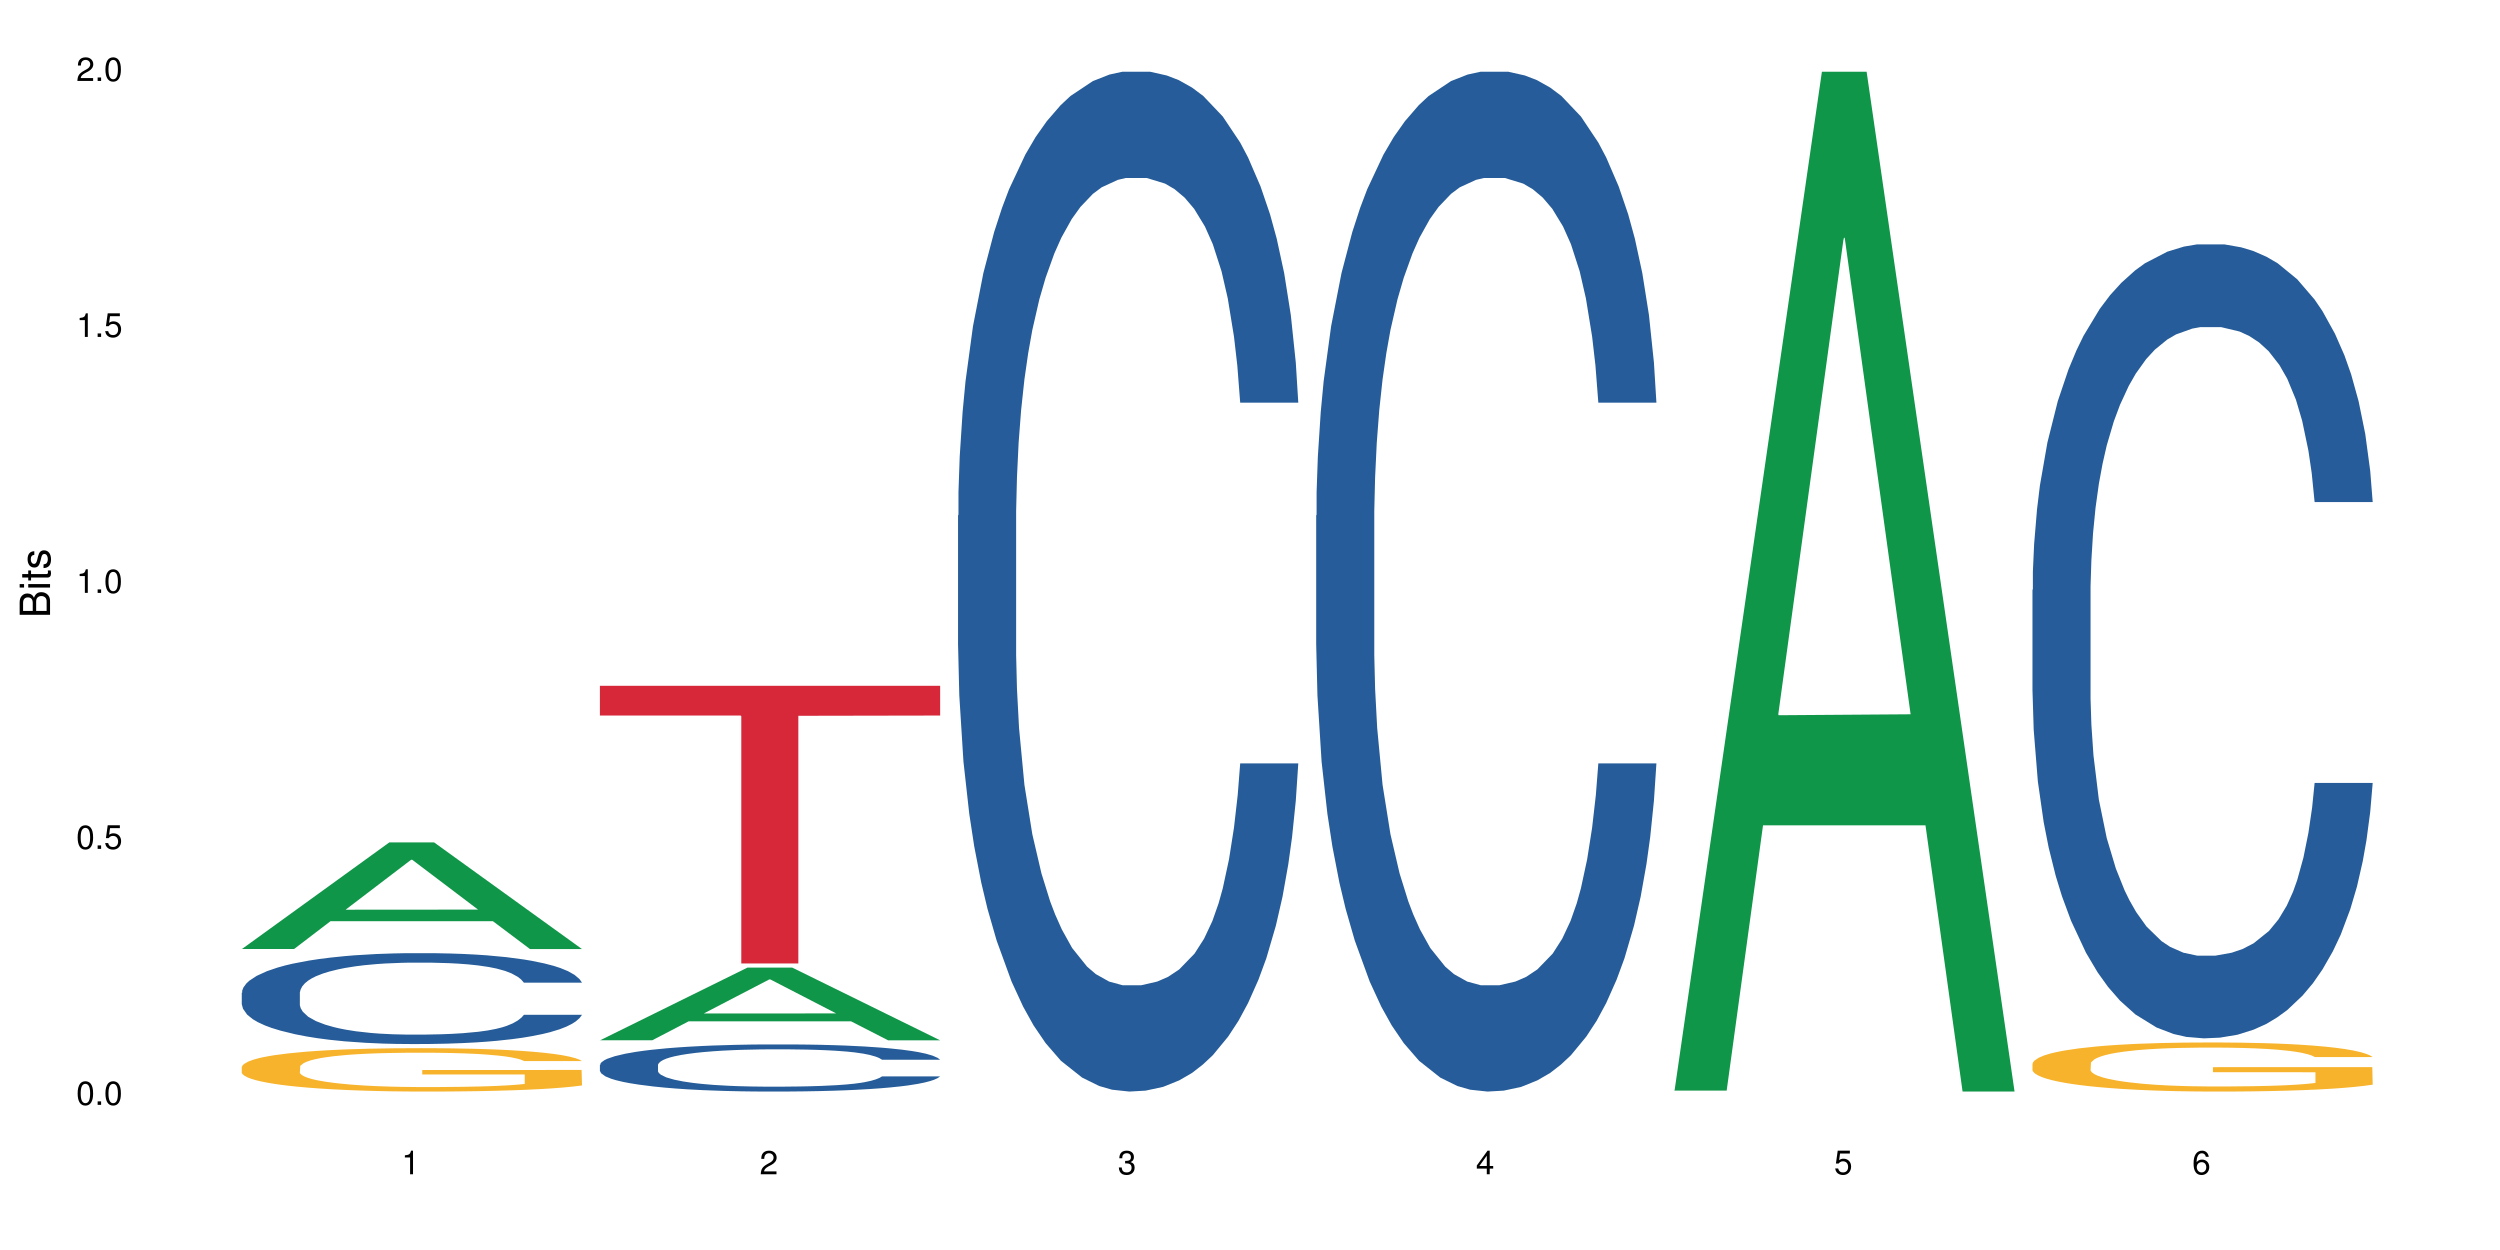 <?xml version="1.0" encoding="UTF-8"?>
<svg xmlns="http://www.w3.org/2000/svg" xmlns:xlink="http://www.w3.org/1999/xlink" width="720pt" height="360pt" viewBox="0 0 720 360" version="1.1">
<defs>
<g>
<symbol overflow="visible" id="glyph0-0">
<path style="stroke:none;" d=""/>
</symbol>
<symbol overflow="visible" id="glyph0-1">
<path style="stroke:none;" d="M 2.641 -6.797 C 2 -6.797 1.422 -6.531 1.078 -6.047 C 0.641 -5.453 0.406 -4.547 0.406 -3.297 C 0.406 -1 1.188 0.219 2.641 0.219 C 4.078 0.219 4.859 -1 4.859 -3.234 C 4.859 -4.562 4.656 -5.438 4.203 -6.047 C 3.844 -6.531 3.281 -6.797 2.641 -6.797 Z M 2.641 -6.047 C 3.547 -6.047 4 -5.125 4 -3.312 C 4 -1.375 3.562 -0.484 2.625 -0.484 C 1.734 -0.484 1.281 -1.422 1.281 -3.281 C 1.281 -5.141 1.734 -6.047 2.641 -6.047 Z M 2.641 -6.047 "/>
</symbol>
<symbol overflow="visible" id="glyph0-2">
<path style="stroke:none;" d="M 1.828 -1 L 0.828 -1 L 0.828 0 L 1.828 0 Z M 1.828 -1 "/>
</symbol>
<symbol overflow="visible" id="glyph0-3">
<path style="stroke:none;" d="M 4.562 -6.797 L 1.062 -6.797 L 0.547 -3.094 L 1.328 -3.094 C 1.719 -3.562 2.047 -3.734 2.578 -3.734 C 3.484 -3.734 4.062 -3.109 4.062 -2.094 C 4.062 -1.125 3.484 -0.531 2.578 -0.531 C 1.828 -0.531 1.375 -0.906 1.188 -1.672 L 0.328 -1.672 C 0.453 -1.109 0.547 -0.844 0.75 -0.594 C 1.125 -0.078 1.828 0.219 2.594 0.219 C 3.969 0.219 4.922 -0.781 4.922 -2.219 C 4.922 -3.562 4.031 -4.484 2.719 -4.484 C 2.25 -4.484 1.859 -4.359 1.469 -4.062 L 1.734 -5.969 L 4.562 -5.969 Z M 4.562 -6.797 "/>
</symbol>
<symbol overflow="visible" id="glyph0-4">
<path style="stroke:none;" d="M 2.484 -4.844 L 2.484 0 L 3.328 0 L 3.328 -6.797 L 2.766 -6.797 C 2.469 -5.75 2.281 -5.609 0.984 -5.453 L 0.984 -4.844 Z M 2.484 -4.844 "/>
</symbol>
<symbol overflow="visible" id="glyph0-5">
<path style="stroke:none;" d="M 4.859 -0.828 L 1.281 -0.828 C 1.359 -1.391 1.672 -1.75 2.5 -2.234 L 3.469 -2.75 C 4.406 -3.266 4.906 -3.969 4.906 -4.812 C 4.906 -5.375 4.672 -5.906 4.266 -6.266 C 3.859 -6.625 3.375 -6.797 2.719 -6.797 C 1.859 -6.797 1.219 -6.5 0.844 -5.922 C 0.609 -5.562 0.5 -5.125 0.484 -4.438 L 1.328 -4.438 C 1.359 -4.906 1.406 -5.188 1.531 -5.406 C 1.75 -5.812 2.188 -6.062 2.703 -6.062 C 3.469 -6.062 4.031 -5.516 4.031 -4.781 C 4.031 -4.25 3.719 -3.797 3.125 -3.438 L 2.234 -2.938 C 0.812 -2.141 0.406 -1.5 0.328 0 L 4.859 0 Z M 4.859 -0.828 "/>
</symbol>
<symbol overflow="visible" id="glyph0-6">
<path style="stroke:none;" d="M 2.125 -3.125 L 2.578 -3.125 C 3.516 -3.125 3.984 -2.703 3.984 -1.891 C 3.984 -1.031 3.469 -0.531 2.578 -0.531 C 1.656 -0.531 1.203 -0.984 1.156 -1.969 L 0.312 -1.969 C 0.344 -1.422 0.438 -1.078 0.609 -0.766 C 0.953 -0.109 1.625 0.219 2.547 0.219 C 3.953 0.219 4.859 -0.609 4.859 -1.906 C 4.859 -2.766 4.516 -3.25 3.703 -3.516 C 4.344 -3.766 4.656 -4.25 4.656 -4.938 C 4.656 -6.109 3.875 -6.797 2.578 -6.797 C 1.203 -6.797 0.484 -6.047 0.453 -4.609 L 1.297 -4.609 C 1.312 -5.016 1.344 -5.25 1.453 -5.453 C 1.641 -5.828 2.062 -6.062 2.594 -6.062 C 3.344 -6.062 3.797 -5.625 3.797 -4.906 C 3.797 -4.422 3.609 -4.141 3.25 -3.984 C 3.016 -3.891 2.719 -3.844 2.125 -3.844 Z M 2.125 -3.125 "/>
</symbol>
<symbol overflow="visible" id="glyph0-7">
<path style="stroke:none;" d="M 3.141 -1.625 L 3.141 0 L 3.984 0 L 3.984 -1.625 L 4.984 -1.625 L 4.984 -2.391 L 3.984 -2.391 L 3.984 -6.797 L 3.359 -6.797 L 0.266 -2.516 L 0.266 -1.625 Z M 3.141 -2.391 L 1 -2.391 L 3.141 -5.359 Z M 3.141 -2.391 "/>
</symbol>
<symbol overflow="visible" id="glyph0-8">
<path style="stroke:none;" d="M 4.781 -5.031 C 4.609 -6.141 3.891 -6.797 2.844 -6.797 C 2.094 -6.797 1.422 -6.438 1.031 -5.828 C 0.609 -5.172 0.406 -4.344 0.406 -3.094 C 0.406 -1.953 0.578 -1.234 0.984 -0.625 C 1.359 -0.078 1.953 0.219 2.703 0.219 C 3.984 0.219 4.922 -0.734 4.922 -2.078 C 4.922 -3.344 4.062 -4.234 2.844 -4.234 C 2.172 -4.234 1.641 -3.969 1.281 -3.469 C 1.281 -5.125 1.828 -6.047 2.797 -6.047 C 3.391 -6.047 3.797 -5.672 3.938 -5.031 Z M 2.734 -3.484 C 3.547 -3.484 4.062 -2.922 4.062 -2 C 4.062 -1.156 3.484 -0.531 2.703 -0.531 C 1.922 -0.531 1.328 -1.188 1.328 -2.047 C 1.328 -2.891 1.906 -3.484 2.734 -3.484 Z M 2.734 -3.484 "/>
</symbol>
<symbol overflow="visible" id="glyph1-0">
<path style="stroke:none;" d=""/>
</symbol>
<symbol overflow="visible" id="glyph1-1">
<path style="stroke:none;" d="M 0 -0.953 L 0 -4.891 C 0 -5.719 -0.234 -6.344 -0.734 -6.797 C -1.188 -7.234 -1.812 -7.469 -2.5 -7.469 C -3.547 -7.469 -4.188 -7 -4.625 -5.875 C -4.984 -6.672 -5.641 -7.094 -6.531 -7.094 C -7.156 -7.094 -7.734 -6.859 -8.141 -6.391 C -8.562 -5.938 -8.75 -5.344 -8.75 -4.5 L -8.75 -0.953 Z M -4.984 -2.062 L -7.766 -2.062 L -7.766 -4.219 C -7.766 -4.844 -7.688 -5.203 -7.453 -5.5 C -7.219 -5.812 -6.859 -5.969 -6.375 -5.969 C -5.906 -5.969 -5.531 -5.812 -5.297 -5.5 C -5.062 -5.203 -4.984 -4.844 -4.984 -4.219 Z M -0.984 -2.062 L -4 -2.062 L -4 -4.781 C -4 -5.328 -3.859 -5.688 -3.578 -5.953 C -3.297 -6.219 -2.922 -6.359 -2.484 -6.359 C -2.062 -6.359 -1.688 -6.219 -1.406 -5.953 C -1.109 -5.688 -0.984 -5.328 -0.984 -4.781 Z M -0.984 -2.062 "/>
</symbol>
<symbol overflow="visible" id="glyph1-2">
<path style="stroke:none;" d="M -6.281 -1.797 L -6.281 -0.797 L 0 -0.797 L 0 -1.797 Z M -8.75 -1.797 L -8.75 -0.797 L -7.484 -0.797 L -7.484 -1.797 Z M -8.75 -1.797 "/>
</symbol>
<symbol overflow="visible" id="glyph1-3">
<path style="stroke:none;" d="M -6.281 -3.047 L -6.281 -2.016 L -8.016 -2.016 L -8.016 -1.016 L -6.281 -1.016 L -6.281 -0.172 L -5.469 -0.172 L -5.469 -1.016 L -0.719 -1.016 C -0.078 -1.016 0.281 -1.453 0.281 -2.234 C 0.281 -2.469 0.25 -2.719 0.188 -3.047 L -0.641 -3.047 C -0.609 -2.922 -0.594 -2.766 -0.594 -2.562 C -0.594 -2.141 -0.719 -2.016 -1.156 -2.016 L -5.469 -2.016 L -5.469 -3.047 Z M -6.281 -3.047 "/>
</symbol>
<symbol overflow="visible" id="glyph1-4">
<path style="stroke:none;" d="M -4.531 -5.25 C -5.766 -5.25 -6.469 -4.422 -6.469 -2.969 C -6.469 -1.516 -5.719 -0.562 -4.547 -0.562 C -3.562 -0.562 -3.094 -1.062 -2.734 -2.562 L -2.516 -3.484 C -2.344 -4.188 -2.094 -4.469 -1.625 -4.469 C -1.047 -4.469 -0.641 -3.875 -0.641 -3 C -0.641 -2.453 -0.797 -2 -1.062 -1.75 C -1.25 -1.594 -1.422 -1.531 -1.875 -1.469 L -1.875 -0.406 C -0.422 -0.453 0.281 -1.266 0.281 -2.922 C 0.281 -4.5 -0.5 -5.516 -1.719 -5.516 C -2.656 -5.516 -3.172 -4.984 -3.469 -3.734 L -3.703 -2.766 C -3.891 -1.953 -4.156 -1.609 -4.594 -1.609 C -5.172 -1.609 -5.547 -2.125 -5.547 -2.938 C -5.547 -3.75 -5.203 -4.172 -4.531 -4.203 Z M -4.531 -5.25 "/>
</symbol>
</g>
</defs>
<g id="surface6463">
<rect x="0" y="0" width="720" height="360" style="fill:rgb(100%,100%,100%);fill-opacity:1;stroke:none;"/>
<path style=" stroke:none;fill-rule:nonzero;fill:rgb(6.275%,58.824%,28.235%);fill-opacity:1;" d="M 69.629 273.309 L 69.734 273.277 L 112.133 242.602 L 125.008 242.602 L 167.617 273.336 L 152.645 273.336 L 141.969 265.312 L 95.172 265.312 L 84.703 273.309 L 69.629 273.309 L 99.676 261.996 L 137.676 261.965 L 118.727 247.621 L 118.52 247.594 L 118.309 247.68 L 99.57 261.965 L 99.676 261.996 Z M 69.629 273.309 "/>
<path style=" stroke:none;fill-rule:nonzero;fill:rgb(14.51%,36.078%,60%);fill-opacity:1;" d="M 69.629 285.906 L 69.75 285.883 L 69.75 285.309 L 70.105 284.398 L 70.945 283.25 L 71.781 282.461 L 73.93 281.047 L 76.918 279.684 L 80.027 278.633 L 82.297 278.008 L 84.328 277.531 L 88.988 276.645 L 91.977 276.191 L 95.203 275.785 L 99.145 275.379 L 102.012 275.137 L 108.465 274.754 L 113.246 274.59 L 116.949 274.516 L 124.957 274.516 L 129.734 274.613 L 133.203 274.73 L 137.023 274.922 L 140.25 275.137 L 145.867 275.664 L 150.887 276.336 L 153.156 276.719 L 156.742 277.461 L 159.492 278.176 L 161.402 278.801 L 163.555 279.684 L 165.465 280.762 L 166.898 281.98 L 167.617 283.012 L 150.887 283.012 L 150.051 282.055 L 149.094 281.312 L 147.301 280.332 L 145.508 279.637 L 143 278.941 L 140.73 278.488 L 137.621 278.035 L 134.875 277.746 L 132.008 277.531 L 129.258 277.387 L 124 277.242 L 117.906 277.242 L 115.637 277.293 L 110.977 277.484 L 108.465 277.652 L 104.879 277.984 L 102.371 278.297 L 99.383 278.773 L 97.352 279.184 L 94.844 279.805 L 93.051 280.355 L 91.02 281.145 L 89.824 281.742 L 88.75 282.414 L 87.793 283.203 L 87.074 284.039 L 86.598 284.926 L 86.359 285.785 L 86.359 289.496 L 86.598 290.355 L 87.195 291.359 L 88.75 292.82 L 91.02 294.09 L 93.648 295.094 L 96.156 295.812 L 97.59 296.148 L 99.504 296.531 L 102.492 297.008 L 106.793 297.488 L 109.301 297.68 L 113.125 297.871 L 117.07 297.965 L 122.328 297.965 L 126.988 297.871 L 130.094 297.75 L 133.32 297.559 L 137.742 297.152 L 140.492 296.77 L 142.879 296.312 L 144.672 295.859 L 145.867 295.477 L 147.66 294.734 L 149.094 293.922 L 150.168 293.082 L 150.887 292.27 L 167.617 292.27 L 166.898 293.227 L 165.824 294.16 L 164.75 294.855 L 163.074 295.691 L 161.164 296.434 L 158.414 297.27 L 156.145 297.82 L 153.156 298.418 L 150.41 298.875 L 147.422 299.281 L 143 299.758 L 140.133 300 L 137.023 300.215 L 133.32 300.406 L 128.66 300.574 L 123.641 300.668 L 118.98 300.691 L 113.961 300.645 L 110.258 300.551 L 105.359 300.332 L 99.266 299.902 L 94.844 299.449 L 91.379 298.992 L 88.391 298.516 L 85.043 297.871 L 80.742 296.816 L 78.113 296.004 L 76.32 295.332 L 74.289 294.398 L 72.855 293.562 L 71.184 292.223 L 69.988 290.523 L 69.629 289.207 Z M 69.629 285.906 "/>
<path style=" stroke:none;fill-rule:nonzero;fill:rgb(96.863%,70.196%,16.863%);fill-opacity:1;" d="M 69.629 307.227 L 69.75 307.215 L 69.75 306.984 L 70.227 306.473 L 71.422 305.766 L 72.977 305.184 L 74.648 304.727 L 75.723 304.484 L 77.516 304.145 L 79.07 303.891 L 83.012 303.379 L 88.031 302.898 L 90.781 302.695 L 93.887 302.5 L 98.309 302.281 L 100.34 302.203 L 106.555 302.02 L 113.605 301.906 L 121.371 301.871 L 124.957 301.883 L 129.855 301.93 L 136.547 302.055 L 140.371 302.168 L 143.359 302.281 L 146.465 302.43 L 150.289 302.66 L 153.875 302.934 L 156.742 303.207 L 159.609 303.551 L 162 303.914 L 164.031 304.316 L 165.824 304.793 L 166.898 305.195 L 167.617 305.594 L 151.008 305.594 L 150.051 305.195 L 148.977 304.887 L 147.184 304.508 L 145.391 304.234 L 143.598 304.02 L 140.25 303.723 L 137.383 303.539 L 133.801 303.379 L 130.332 303.277 L 126.391 303.207 L 124 303.184 L 117.668 303.184 L 111.93 303.266 L 108.586 303.355 L 106.195 303.449 L 102.848 303.617 L 100.816 303.754 L 99.621 303.848 L 96.039 304.199 L 93.648 304.52 L 92.332 304.738 L 90.66 305.078 L 89.465 305.387 L 88.152 305.844 L 87.434 306.188 L 86.477 306.965 L 86.359 309.016 L 86.719 309.453 L 87.434 309.918 L 88.391 310.328 L 89.824 310.766 L 91.258 311.094 L 93.77 311.539 L 95.918 311.836 L 97.59 312.031 L 100.816 312.34 L 102.133 312.441 L 105.238 312.648 L 108.465 312.809 L 112.41 312.945 L 115.395 313.012 L 120.176 313.07 L 126.27 313.07 L 133.441 313 L 137.98 312.91 L 141.09 312.816 L 143.121 312.738 L 145.629 312.613 L 147.422 312.5 L 149.094 312.375 L 151.125 312.18 L 151.125 309.453 L 121.609 309.441 L 121.609 308.16 L 167.496 308.148 L 167.617 312.613 L 165.105 312.922 L 162 313.219 L 159.012 313.445 L 155.906 313.641 L 151.484 313.855 L 147.898 313.992 L 142.402 314.152 L 137.383 314.258 L 132.125 314.324 L 127.465 314.359 L 121.969 314.371 L 117.07 314.348 L 111.812 314.281 L 107.629 314.188 L 103.805 314.074 L 99.98 313.926 L 95.203 313.688 L 92.094 313.492 L 88.867 313.254 L 85.641 312.965 L 82.773 312.66 L 80.863 312.418 L 78.949 312.145 L 76.918 311.801 L 75.008 311.414 L 73.574 311.062 L 72.258 310.66 L 71.301 310.285 L 70.348 309.77 L 69.867 309.359 L 69.629 309.008 Z M 69.629 307.227 "/>
<path style=" stroke:none;fill-rule:nonzero;fill:rgb(6.275%,58.824%,28.235%);fill-opacity:1;" d="M 172.773 299.598 L 172.879 299.578 L 215.277 278.664 L 228.152 278.664 L 270.762 299.617 L 255.789 299.617 L 245.113 294.148 L 198.316 294.148 L 187.848 299.598 L 172.773 299.598 L 202.82 291.887 L 240.82 291.863 L 221.871 282.086 L 221.664 282.066 L 221.453 282.125 L 202.715 291.863 L 202.82 291.887 Z M 172.773 299.598 "/>
<path style=" stroke:none;fill-rule:nonzero;fill:rgb(14.51%,36.078%,60%);fill-opacity:1;" d="M 172.773 306.703 L 172.895 306.691 L 172.895 306.391 L 173.25 305.922 L 174.09 305.324 L 174.926 304.914 L 177.074 304.184 L 180.062 303.477 L 183.168 302.93 L 185.441 302.609 L 187.473 302.359 L 192.133 301.898 L 195.121 301.664 L 198.344 301.453 L 202.289 301.242 L 205.156 301.117 L 211.609 300.922 L 216.391 300.832 L 220.094 300.797 L 228.102 300.797 L 232.879 300.844 L 236.344 300.906 L 240.168 301.008 L 243.395 301.117 L 249.012 301.391 L 254.031 301.738 L 256.301 301.938 L 259.887 302.32 L 262.633 302.695 L 264.547 303.016 L 266.699 303.477 L 268.609 304.035 L 270.043 304.668 L 270.762 305.199 L 254.031 305.199 L 253.195 304.703 L 252.238 304.32 L 250.445 303.812 L 248.652 303.453 L 246.145 303.09 L 243.875 302.855 L 240.766 302.621 L 238.02 302.473 L 235.152 302.359 L 232.402 302.285 L 227.145 302.211 L 221.051 302.211 L 218.781 302.234 L 214.121 302.336 L 211.609 302.422 L 208.023 302.594 L 205.516 302.758 L 202.527 303.004 L 200.496 303.215 L 197.988 303.539 L 196.195 303.824 L 194.164 304.234 L 192.969 304.543 L 191.895 304.891 L 190.938 305.301 L 190.219 305.734 L 189.742 306.195 L 189.504 306.641 L 189.504 308.562 L 189.742 309.012 L 190.34 309.531 L 191.895 310.289 L 194.164 310.945 L 196.793 311.469 L 199.301 311.84 L 200.734 312.012 L 202.648 312.211 L 205.637 312.461 L 209.938 312.707 L 212.445 312.809 L 216.27 312.906 L 220.215 312.957 L 225.473 312.957 L 230.133 312.906 L 233.238 312.844 L 236.465 312.746 L 240.887 312.535 L 243.637 312.336 L 246.023 312.102 L 247.816 311.863 L 249.012 311.664 L 250.805 311.281 L 252.238 310.859 L 253.312 310.426 L 254.031 310.004 L 270.762 310.004 L 270.043 310.5 L 268.969 310.984 L 267.891 311.344 L 266.219 311.777 L 264.309 312.16 L 261.559 312.598 L 259.289 312.883 L 256.301 313.191 L 253.555 313.426 L 250.566 313.637 L 246.145 313.887 L 243.277 314.012 L 240.168 314.121 L 236.465 314.223 L 231.805 314.309 L 226.785 314.359 L 222.125 314.371 L 217.105 314.348 L 213.402 314.297 L 208.504 314.184 L 202.41 313.961 L 197.988 313.727 L 194.523 313.488 L 191.535 313.242 L 188.188 312.906 L 183.887 312.359 L 181.258 311.938 L 179.465 311.59 L 177.434 311.105 L 176 310.672 L 174.328 309.977 L 173.133 309.098 L 172.773 308.414 Z M 172.773 306.703 "/>
<path style=" stroke:none;fill-rule:nonzero;fill:rgb(83.922%,15.686%,22.353%);fill-opacity:1;" d="M 172.773 197.516 L 270.762 197.516 L 270.762 206.074 L 229.922 206.152 L 229.922 277.484 L 213.492 277.484 L 213.492 206.227 L 213.254 206.074 L 172.773 206.074 Z M 172.773 197.516 "/>
<path style=" stroke:none;fill-rule:nonzero;fill:rgb(14.51%,36.078%,60%);fill-opacity:1;" d="M 275.918 148.457 L 276.039 148.188 L 276.039 141.742 L 276.395 131.543 L 277.23 118.656 L 278.07 109.797 L 280.219 93.957 L 283.207 78.652 L 286.312 66.84 L 288.586 59.859 L 290.617 54.492 L 295.277 44.559 L 298.262 39.457 L 301.488 34.891 L 305.434 30.328 L 308.301 27.645 L 314.754 23.348 L 319.535 21.469 L 323.238 20.664 L 331.246 20.664 L 336.023 21.738 L 339.488 23.078 L 343.312 25.227 L 346.539 27.645 L 352.156 33.551 L 357.176 41.066 L 359.445 45.363 L 363.031 53.684 L 365.777 61.738 L 367.691 68.719 L 369.84 78.652 L 371.754 90.734 L 373.188 104.426 L 373.906 115.969 L 357.176 115.969 L 356.34 105.23 L 355.383 96.91 L 353.59 85.902 L 351.797 78.117 L 349.289 70.332 L 347.02 65.23 L 343.91 60.129 L 341.164 56.906 L 338.293 54.492 L 335.547 52.879 L 330.289 51.27 L 324.195 51.27 L 321.922 51.805 L 317.262 53.953 L 314.754 55.832 L 311.168 59.59 L 308.66 63.082 L 305.672 68.449 L 303.641 73.016 L 301.133 79.996 L 299.34 86.172 L 297.309 95.031 L 296.113 101.742 L 295.035 109.258 L 294.082 118.117 L 293.363 127.516 L 292.887 137.449 L 292.648 147.113 L 292.648 188.727 L 292.887 198.391 L 293.484 209.668 L 295.035 226.043 L 297.309 240.273 L 299.938 251.547 L 302.445 259.602 L 303.879 263.359 L 305.793 267.656 L 308.777 273.027 L 313.082 278.395 L 315.59 280.543 L 319.414 282.691 L 323.359 283.766 L 328.617 283.766 L 333.277 282.691 L 336.383 281.348 L 339.609 279.199 L 344.031 274.637 L 346.777 270.34 L 349.168 265.242 L 350.961 260.141 L 352.156 255.844 L 353.949 247.52 L 355.383 238.395 L 356.457 228.996 L 357.176 219.867 L 373.906 219.867 L 373.188 230.609 L 372.113 241.078 L 371.035 248.863 L 369.363 258.262 L 367.453 266.582 L 364.703 275.98 L 362.434 282.152 L 359.445 288.867 L 356.695 293.969 L 353.711 298.531 L 349.289 303.898 L 346.422 306.586 L 343.312 309 L 339.609 311.148 L 334.949 313.027 L 329.93 314.102 L 325.27 314.371 L 320.25 313.832 L 316.547 312.762 L 311.648 310.344 L 305.551 305.512 L 301.133 300.41 L 297.664 295.309 L 294.68 289.941 L 291.332 282.691 L 287.031 270.879 L 284.402 261.75 L 282.609 254.234 L 280.578 243.762 L 279.145 234.367 L 277.473 219.332 L 276.277 200.27 L 275.918 185.504 Z M 275.918 148.457 "/>
<path style=" stroke:none;fill-rule:nonzero;fill:rgb(14.51%,36.078%,60%);fill-opacity:1;" d="M 379.062 148.457 L 379.18 148.188 L 379.18 141.742 L 379.539 131.543 L 380.375 118.656 L 381.211 109.797 L 383.363 93.957 L 386.352 78.652 L 389.457 66.84 L 391.727 59.859 L 393.762 54.492 L 398.422 44.559 L 401.406 39.457 L 404.633 34.891 L 408.578 30.328 L 411.445 27.645 L 417.898 23.348 L 422.68 21.469 L 426.383 20.664 L 434.387 20.664 L 439.168 21.738 L 442.633 23.078 L 446.457 25.227 L 449.684 27.645 L 455.301 33.551 L 460.32 41.066 L 462.59 45.363 L 466.176 53.684 L 468.922 61.738 L 470.836 68.719 L 472.984 78.652 L 474.898 90.734 L 476.332 104.426 L 477.047 115.969 L 460.32 115.969 L 459.484 105.23 L 458.527 96.91 L 456.734 85.902 L 454.941 78.117 L 452.434 70.332 L 450.16 65.23 L 447.055 60.129 L 444.309 56.906 L 441.438 54.492 L 438.691 52.879 L 433.434 51.27 L 427.34 51.27 L 425.066 51.805 L 420.406 53.953 L 417.898 55.832 L 414.312 59.59 L 411.805 63.082 L 408.816 68.449 L 406.785 73.016 L 404.277 79.996 L 402.484 86.172 L 400.453 95.031 L 399.258 101.742 L 398.18 109.258 L 397.227 118.117 L 396.508 127.516 L 396.031 137.449 L 395.793 147.113 L 395.793 188.727 L 396.031 198.391 L 396.629 209.668 L 398.18 226.043 L 400.453 240.273 L 403.082 251.547 L 405.59 259.602 L 407.023 263.359 L 408.938 267.656 L 411.922 273.027 L 416.227 278.395 L 418.734 280.543 L 422.559 282.691 L 426.5 283.766 L 431.758 283.766 L 436.422 282.691 L 439.527 281.348 L 442.754 279.199 L 447.176 274.637 L 449.922 270.34 L 452.312 265.242 L 454.105 260.141 L 455.301 255.844 L 457.094 247.52 L 458.527 238.395 L 459.602 228.996 L 460.32 219.867 L 477.047 219.867 L 476.332 230.609 L 475.258 241.078 L 474.18 248.863 L 472.508 258.262 L 470.598 266.582 L 467.848 275.98 L 465.578 282.152 L 462.59 288.867 L 459.84 293.969 L 456.855 298.531 L 452.434 303.898 L 449.566 306.586 L 446.457 309 L 442.754 311.148 L 438.094 313.027 L 433.074 314.102 L 428.414 314.371 L 423.395 313.832 L 419.691 312.762 L 414.793 310.344 L 408.695 305.512 L 404.277 300.41 L 400.809 295.309 L 397.824 289.941 L 394.477 282.691 L 390.176 270.879 L 387.547 261.75 L 385.754 254.234 L 383.723 243.762 L 382.289 234.367 L 380.617 219.332 L 379.422 200.27 L 379.062 185.504 Z M 379.062 148.457 "/>
<path style=" stroke:none;fill-rule:nonzero;fill:rgb(6.275%,58.824%,28.235%);fill-opacity:1;" d="M 482.207 314.094 L 482.312 313.82 L 524.707 20.664 L 537.586 20.664 L 580.191 314.371 L 565.223 314.371 L 554.543 237.703 L 507.75 237.703 L 497.281 314.094 L 482.207 314.094 L 512.25 205.988 L 550.254 205.711 L 531.305 68.648 L 531.094 68.375 L 530.887 69.199 L 512.145 205.711 L 512.25 205.988 Z M 482.207 314.094 "/>
<path style=" stroke:none;fill-rule:nonzero;fill:rgb(14.51%,36.078%,60%);fill-opacity:1;" d="M 585.352 169.883 L 585.469 169.672 L 585.469 164.656 L 585.828 156.715 L 586.664 146.684 L 587.5 139.785 L 589.652 127.453 L 592.641 115.539 L 595.746 106.344 L 598.016 100.91 L 600.047 96.73 L 604.707 88.996 L 607.695 85.023 L 610.922 81.473 L 614.867 77.918 L 617.734 75.828 L 624.188 72.484 L 628.965 71.02 L 632.672 70.395 L 640.676 70.395 L 645.457 71.23 L 648.922 72.273 L 652.746 73.949 L 655.973 75.828 L 661.59 80.426 L 666.609 86.277 L 668.879 89.621 L 672.461 96.102 L 675.211 102.371 L 677.125 107.805 L 679.273 115.539 L 681.188 124.945 L 682.621 135.605 L 683.336 144.594 L 666.609 144.594 L 665.77 136.23 L 664.816 129.754 L 663.023 121.184 L 661.23 115.121 L 658.723 109.062 L 656.449 105.09 L 653.344 101.117 L 650.594 98.609 L 647.727 96.73 L 644.98 95.477 L 639.723 94.223 L 633.625 94.223 L 631.355 94.641 L 626.695 96.312 L 624.188 97.773 L 620.602 100.699 L 618.094 103.418 L 615.105 107.598 L 613.074 111.152 L 610.562 116.586 L 608.77 121.391 L 606.738 128.289 L 605.547 133.516 L 604.469 139.367 L 603.512 146.266 L 602.797 153.578 L 602.32 161.312 L 602.078 168.836 L 602.078 201.234 L 602.32 208.758 L 602.918 217.535 L 604.469 230.285 L 606.738 241.363 L 609.367 250.141 L 611.879 256.41 L 613.312 259.336 L 615.223 262.68 L 618.211 266.859 L 622.512 271.043 L 625.023 272.715 L 628.848 274.387 L 632.789 275.223 L 638.047 275.223 L 642.707 274.387 L 645.816 273.34 L 649.043 271.668 L 653.465 268.117 L 656.211 264.77 L 658.602 260.801 L 660.395 256.828 L 661.59 253.484 L 663.383 247.004 L 664.816 239.898 L 665.891 232.586 L 666.609 225.477 L 683.336 225.477 L 682.621 233.84 L 681.543 241.988 L 680.469 248.051 L 678.797 255.367 L 676.883 261.844 L 674.137 269.16 L 671.867 273.969 L 668.879 279.191 L 666.129 283.164 L 663.141 286.719 L 658.723 290.898 L 655.852 292.988 L 652.746 294.867 L 649.043 296.539 L 644.383 298.004 L 639.363 298.84 L 634.703 299.047 L 629.684 298.629 L 625.98 297.793 L 621.078 295.914 L 614.984 292.152 L 610.562 288.18 L 607.098 284.207 L 604.109 280.027 L 600.766 274.387 L 596.465 265.188 L 593.836 258.082 L 592.043 252.23 L 590.012 244.078 L 588.578 236.766 L 586.902 225.059 L 585.707 210.219 L 585.352 198.727 Z M 585.352 169.883 "/>
<path style=" stroke:none;fill-rule:nonzero;fill:rgb(96.863%,70.196%,16.863%);fill-opacity:1;" d="M 585.352 306.285 L 585.469 306.273 L 585.469 306.016 L 585.949 305.434 L 587.141 304.633 L 588.695 303.973 L 590.367 303.457 L 591.445 303.188 L 593.238 302.797 L 594.789 302.516 L 598.734 301.934 L 603.754 301.391 L 606.5 301.156 L 609.609 300.938 L 614.027 300.691 L 616.062 300.602 L 622.273 300.395 L 629.324 300.266 L 637.094 300.227 L 640.676 300.242 L 645.578 300.293 L 652.27 300.434 L 656.094 300.562 L 659.078 300.691 L 662.188 300.859 L 666.012 301.117 L 669.594 301.43 L 672.461 301.738 L 675.332 302.125 L 677.723 302.539 L 679.754 302.992 L 681.543 303.535 L 682.621 303.988 L 683.336 304.438 L 666.727 304.438 L 665.77 303.988 L 664.695 303.637 L 662.902 303.211 L 661.109 302.902 L 659.316 302.656 L 655.973 302.32 L 653.105 302.113 L 649.52 301.934 L 646.055 301.816 L 642.109 301.738 L 639.723 301.715 L 633.387 301.715 L 627.652 301.805 L 624.305 301.906 L 621.914 302.012 L 618.57 302.203 L 616.539 302.359 L 615.344 302.461 L 611.758 302.863 L 609.367 303.223 L 608.055 303.469 L 606.383 303.855 L 605.188 304.207 L 603.871 304.723 L 603.156 305.109 L 602.199 305.988 L 602.078 308.312 L 602.438 308.805 L 603.156 309.332 L 604.109 309.797 L 605.547 310.289 L 606.98 310.664 L 609.488 311.168 L 611.641 311.504 L 613.312 311.723 L 616.539 312.07 L 617.852 312.188 L 620.961 312.422 L 624.188 312.602 L 628.129 312.758 L 631.117 312.832 L 635.898 312.898 L 641.992 312.898 L 649.16 312.82 L 653.703 312.719 L 656.809 312.613 L 658.84 312.523 L 661.352 312.383 L 663.141 312.254 L 664.816 312.109 L 666.848 311.891 L 666.848 308.805 L 637.332 308.793 L 637.332 307.344 L 683.219 307.332 L 683.336 312.383 L 680.828 312.73 L 677.723 313.066 L 674.734 313.324 L 671.625 313.543 L 667.203 313.789 L 663.621 313.945 L 658.125 314.125 L 653.105 314.242 L 647.848 314.32 L 643.188 314.359 L 637.691 314.371 L 632.789 314.344 L 627.531 314.266 L 623.352 314.164 L 619.527 314.035 L 615.703 313.867 L 610.922 313.598 L 607.816 313.375 L 604.59 313.105 L 601.363 312.781 L 598.496 312.434 L 596.582 312.16 L 594.672 311.852 L 592.641 311.465 L 590.727 311.027 L 589.293 310.625 L 587.98 310.172 L 587.023 309.746 L 586.066 309.164 L 585.59 308.699 L 585.352 308.301 Z M 585.352 306.285 "/>
<g style="fill:rgb(0%,0%,0%);fill-opacity:1;">
  <use xlink:href="#glyph0-1" x="21.957" y="318.198"/>
  <use xlink:href="#glyph0-2" x="27.291" y="318.198"/>
  <use xlink:href="#glyph0-1" x="29.958" y="318.198"/>
</g>
<g style="fill:rgb(0%,0%,0%);fill-opacity:1;">
  <use xlink:href="#glyph0-1" x="21.957" y="244.476"/>
  <use xlink:href="#glyph0-2" x="27.291" y="244.476"/>
  <use xlink:href="#glyph0-3" x="29.958" y="244.476"/>
</g>
<g style="fill:rgb(0%,0%,0%);fill-opacity:1;">
  <use xlink:href="#glyph0-4" x="21.957" y="170.753"/>
  <use xlink:href="#glyph0-2" x="27.291" y="170.753"/>
  <use xlink:href="#glyph0-1" x="29.958" y="170.753"/>
</g>
<g style="fill:rgb(0%,0%,0%);fill-opacity:1;">
  <use xlink:href="#glyph0-4" x="21.957" y="97.034"/>
  <use xlink:href="#glyph0-2" x="27.291" y="97.034"/>
  <use xlink:href="#glyph0-3" x="29.958" y="97.034"/>
</g>
<g style="fill:rgb(0%,0%,0%);fill-opacity:1;">
  <use xlink:href="#glyph0-5" x="21.957" y="23.312"/>
  <use xlink:href="#glyph0-2" x="27.291" y="23.312"/>
  <use xlink:href="#glyph0-1" x="29.958" y="23.312"/>
</g>
<g style="fill:rgb(0%,0%,0%);fill-opacity:1;">
  <use xlink:href="#glyph0-4" x="115.621" y="338.19"/>
</g>
<g style="fill:rgb(0%,0%,0%);fill-opacity:1;">
  <use xlink:href="#glyph0-5" x="218.766" y="338.19"/>
</g>
<g style="fill:rgb(0%,0%,0%);fill-opacity:1;">
  <use xlink:href="#glyph0-6" x="321.91" y="338.19"/>
</g>
<g style="fill:rgb(0%,0%,0%);fill-opacity:1;">
  <use xlink:href="#glyph0-7" x="425.055" y="338.19"/>
</g>
<g style="fill:rgb(0%,0%,0%);fill-opacity:1;">
  <use xlink:href="#glyph0-3" x="528.199" y="338.19"/>
</g>
<g style="fill:rgb(0%,0%,0%);fill-opacity:1;">
  <use xlink:href="#glyph0-8" x="631.344" y="338.19"/>
</g>
<g style="fill:rgb(0%,0%,0%);fill-opacity:1;">
  <use xlink:href="#glyph1-1" x="14.412" y="178.016"/>
  <use xlink:href="#glyph1-2" x="14.412" y="170.012"/>
  <use xlink:href="#glyph1-3" x="14.412" y="167.348"/>
  <use xlink:href="#glyph1-4" x="14.412" y="164.012"/>
</g>
</g>
</svg>
